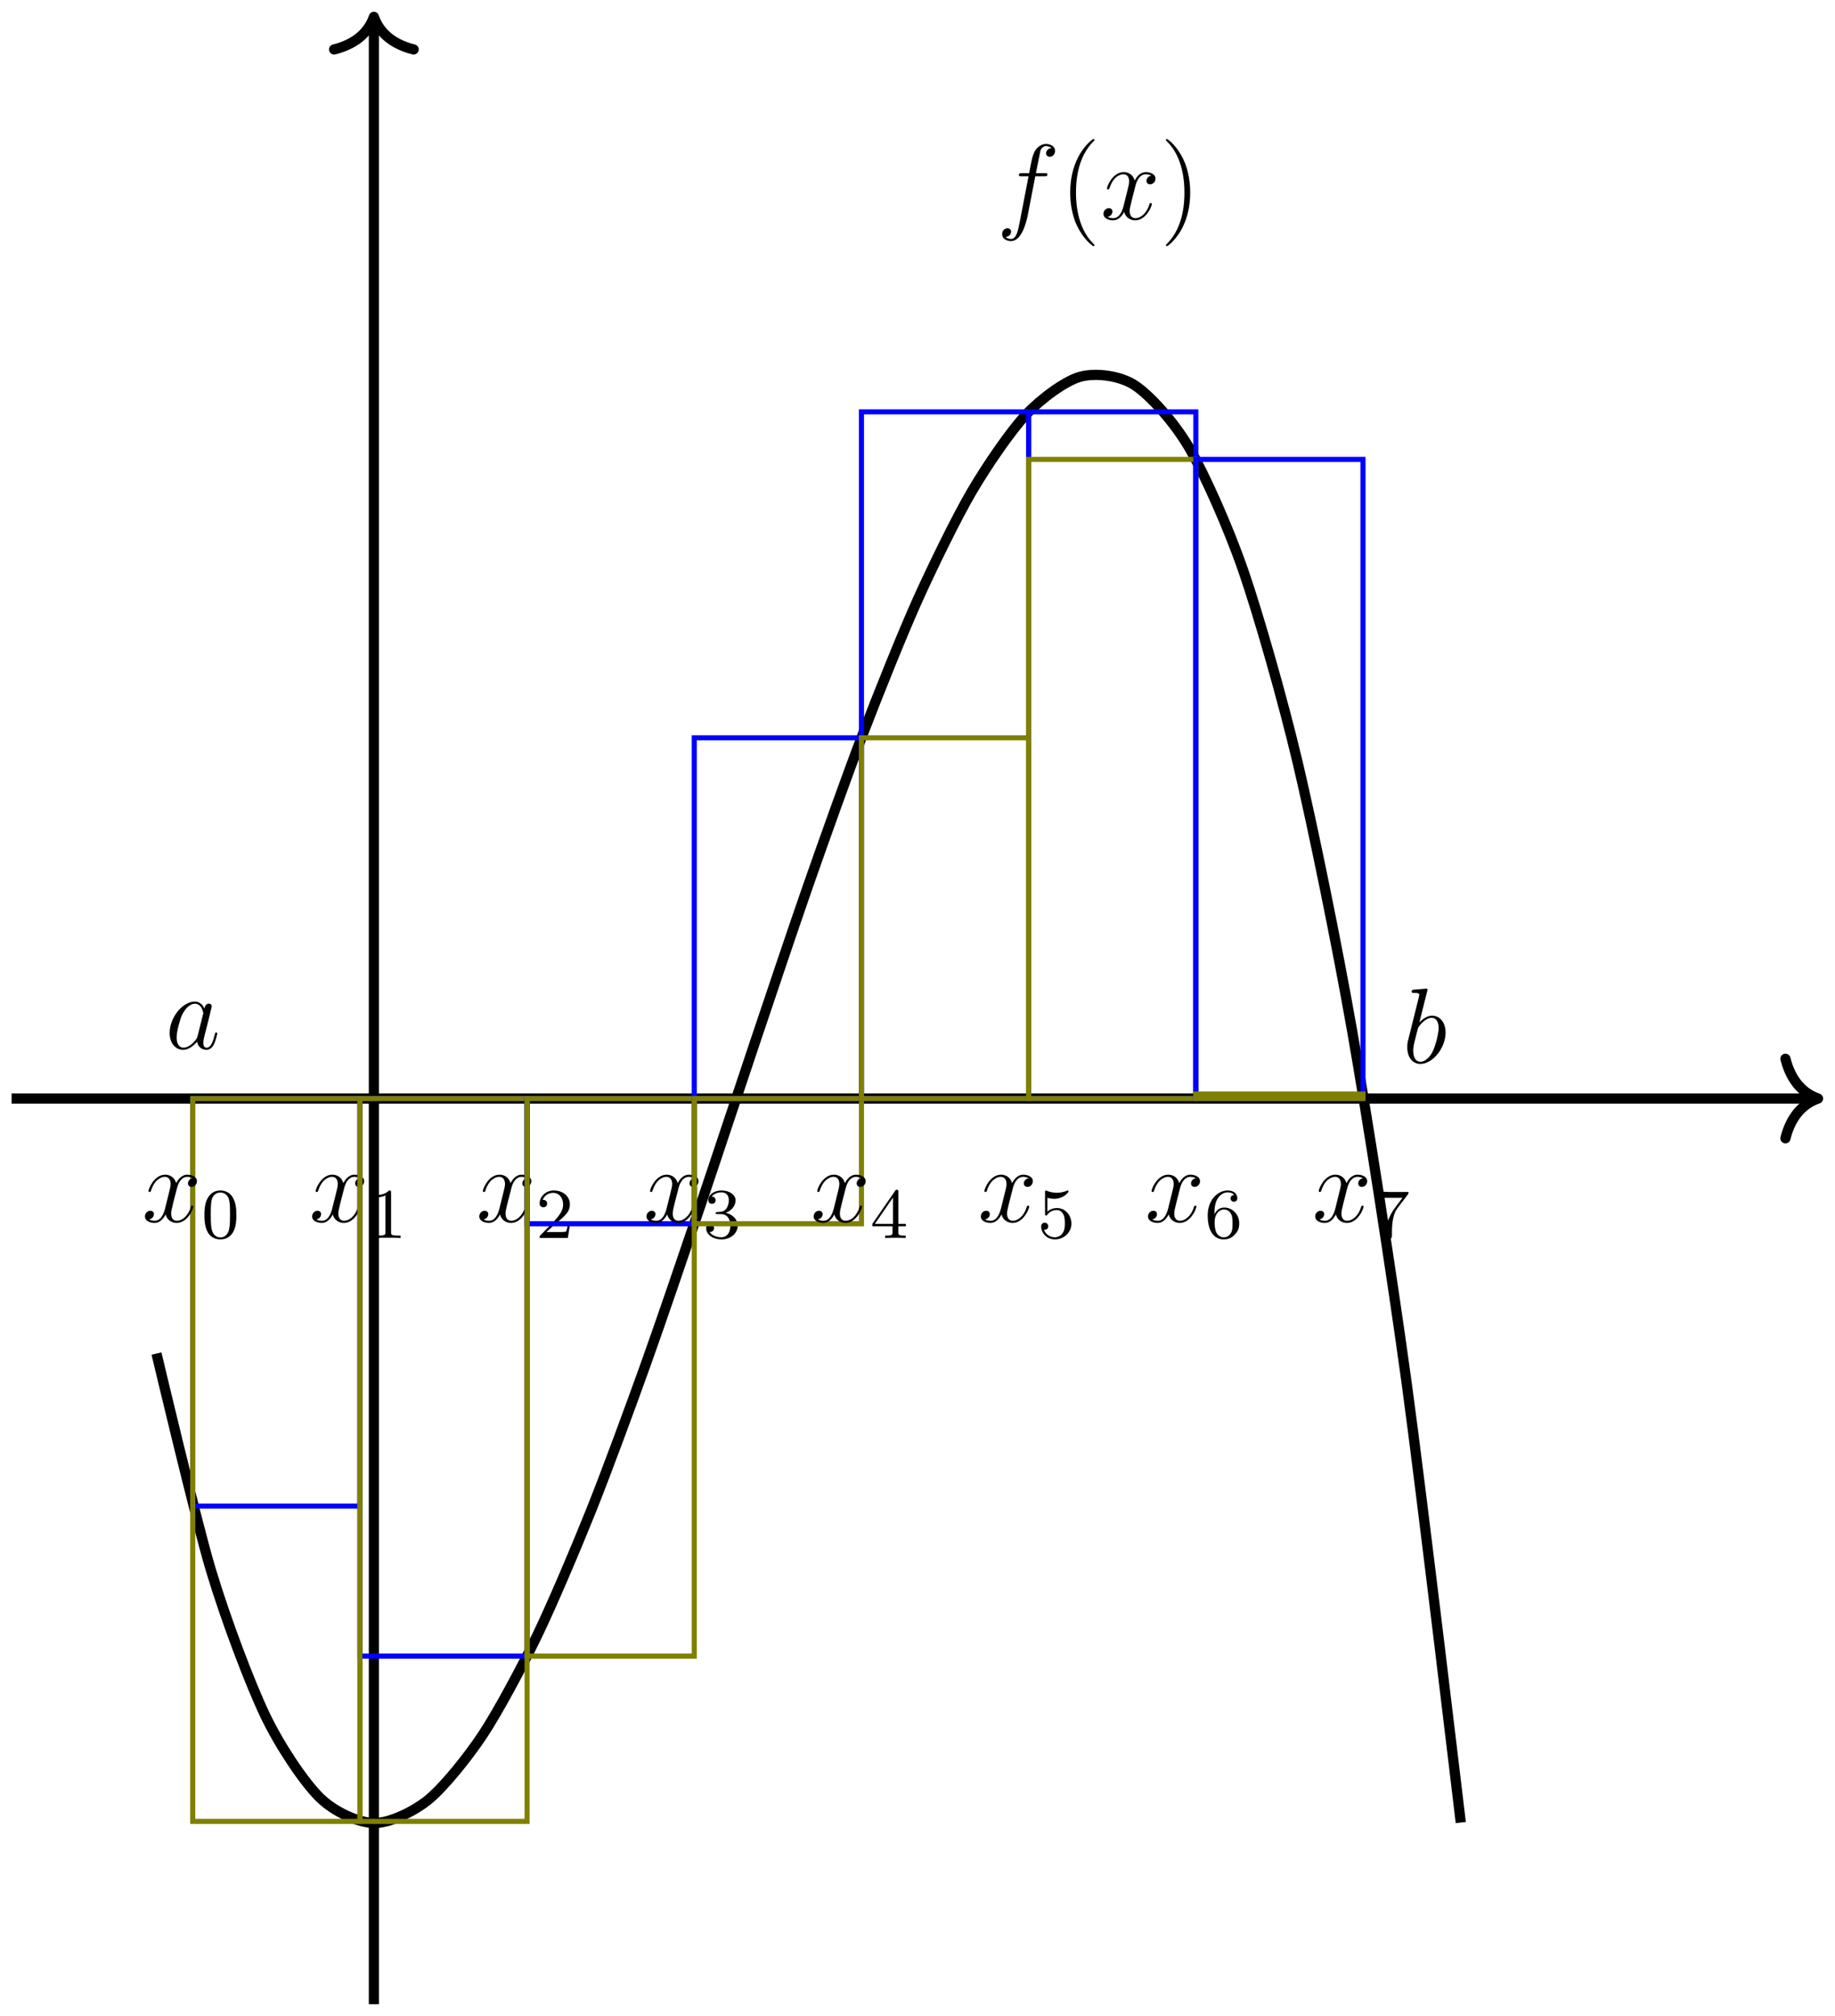 <?xml version='1.0' encoding='UTF-8'?>
<!-- This file was generated by dvisvgm 3.0.3 -->
<svg version='1.1' xmlns='http://www.w3.org/2000/svg' xmlns:xlink='http://www.w3.org/1999/xlink' width='239.215pt' height='262.837pt' viewBox='-.5 -157.202 143.529 157.702'>
<defs>
<path id='g4-40' d='M3.885 2.905C3.885 2.869 3.885 2.845 3.682 2.642C2.487 1.435 1.817-.538 1.817-2.977C1.817-5.296 2.379-7.293 3.766-8.703C3.885-8.811 3.885-8.835 3.885-8.871C3.885-8.942 3.826-8.966 3.778-8.966C3.622-8.966 2.642-8.106 2.056-6.934C1.447-5.727 1.172-4.447 1.172-2.977C1.172-1.913 1.339-.49 1.961 .789C2.666 2.224 3.646 3.001 3.778 3.001C3.826 3.001 3.885 2.977 3.885 2.905Z'/>
<path id='g4-41' d='M3.371-2.977C3.371-3.885 3.252-5.368 2.582-6.755C1.877-8.189 .897-8.966 .765-8.966C.717-8.966 .658-8.942 .658-8.871C.658-8.835 .658-8.811 .861-8.608C2.056-7.4 2.726-5.428 2.726-2.989C2.726-.669 2.164 1.327 .777 2.738C.658 2.845 .658 2.869 .658 2.905C.658 2.977 .717 3.001 .765 3.001C.921 3.001 1.901 2.14 2.487 .968C3.096-.251 3.371-1.542 3.371-2.977Z'/>
<path id='g3-48' d='M3.897-2.542C3.897-3.395 3.81-3.913 3.547-4.423C3.196-5.125 2.55-5.3 2.112-5.3C1.108-5.3 .741-4.551 .63-4.328C.343-3.746 .327-2.957 .327-2.542C.327-2.016 .351-1.211 .733-.574C1.1 .016 1.69 .167 2.112 .167C2.495 .167 3.18 .048 3.579-.741C3.873-1.315 3.897-2.024 3.897-2.542ZM3.188-2.638C3.188-2.168 3.188-1.451 3.092-1.004C2.925-.167 2.375-.056 2.112-.056C1.841-.056 1.291-.183 1.124-1.02C1.036-1.474 1.036-2.224 1.036-2.638C1.036-3.188 1.036-3.746 1.124-4.184C1.291-4.997 1.913-5.077 2.112-5.077C2.383-5.077 2.933-4.941 3.092-4.216C3.188-3.778 3.188-3.18 3.188-2.638Z'/>
<path id='g3-49' d='M3.563 0V-.263H3.284C2.527-.263 2.503-.359 2.503-.654V-5.077C2.503-5.292 2.487-5.3 2.271-5.3C1.945-4.981 1.522-4.79 .765-4.79V-4.527C.98-4.527 1.411-4.527 1.873-4.742V-.654C1.873-.359 1.849-.263 1.092-.263H.813V0C1.14-.024 1.825-.024 2.184-.024S3.236-.024 3.563 0Z'/>
<path id='g3-50' d='M3.802-1.427H3.555C3.531-1.267 3.467-.869 3.371-.717C3.324-.654 2.718-.654 2.59-.654H1.172L2.248-1.626C2.375-1.745 2.71-2.008 2.837-2.12C3.332-2.574 3.802-3.013 3.802-3.738C3.802-4.686 3.005-5.3 2.008-5.3C1.052-5.3 .422-4.575 .422-3.866C.422-3.475 .733-3.419 .845-3.419C1.012-3.419 1.259-3.539 1.259-3.842C1.259-4.256 .861-4.256 .765-4.256C.996-4.838 1.53-5.037 1.921-5.037C2.662-5.037 3.045-4.407 3.045-3.738C3.045-2.909 2.463-2.303 1.522-1.339L.518-.303C.422-.215 .422-.199 .422 0H3.571L3.802-1.427Z'/>
<path id='g3-51' d='M3.873-1.363C3.873-2.024 3.347-2.63 2.534-2.805C3.164-3.029 3.634-3.571 3.634-4.208S2.917-5.3 2.088-5.3C1.235-5.3 .59-4.838 .59-4.232C.59-3.937 .789-3.81 .996-3.81C1.243-3.81 1.403-3.985 1.403-4.216C1.403-4.511 1.148-4.623 .972-4.631C1.307-5.069 1.921-5.093 2.064-5.093C2.271-5.093 2.877-5.029 2.877-4.208C2.877-3.65 2.646-3.316 2.534-3.188C2.295-2.941 2.112-2.925 1.626-2.893C1.474-2.885 1.411-2.877 1.411-2.774C1.411-2.662 1.482-2.662 1.618-2.662H2.016C2.646-2.662 3.045-2.2 3.045-1.363C3.045-.367 2.479-.072 2.056-.072C1.618-.072 1.02-.231 .741-.654C1.028-.654 1.227-.837 1.227-1.1C1.227-1.355 1.044-1.538 .789-1.538C.574-1.538 .351-1.403 .351-1.084C.351-.327 1.164 .167 2.072 .167C3.132 .167 3.873-.566 3.873-1.363Z'/>
<path id='g3-52' d='M3.985-1.307V-1.57H3.14V-5.157C3.14-5.316 3.14-5.38 2.973-5.38C2.869-5.38 2.861-5.372 2.782-5.26L.239-1.57V-1.307H2.487V-.646C2.487-.351 2.463-.263 1.849-.263H1.666V0L2.813-.024L3.961 0V-.263H3.778C3.164-.263 3.14-.351 3.14-.646V-1.307H3.985ZM2.542-1.57H.518L2.542-4.511V-1.57Z'/>
<path id='g3-53' d='M3.802-1.594C3.802-2.519 3.132-3.339 2.192-3.339C1.793-3.339 1.419-3.212 1.116-2.941V-4.479C1.219-4.447 1.538-4.368 1.873-4.368C2.869-4.368 3.475-5.069 3.475-5.189C3.475-5.276 3.419-5.3 3.379-5.3C3.379-5.3 3.347-5.3 3.276-5.26C2.965-5.141 2.598-5.045 2.168-5.045C1.698-5.045 1.307-5.165 1.06-5.26C.98-5.3 .956-5.3 .956-5.3C.853-5.3 .853-5.212 .853-5.069V-2.734C.853-2.59 .853-2.495 .98-2.495C1.044-2.495 1.068-2.527 1.108-2.59C1.203-2.71 1.506-3.116 2.184-3.116C2.63-3.116 2.845-2.75 2.917-2.598C3.053-2.311 3.068-1.945 3.068-1.634C3.068-1.339 3.061-.909 2.837-.558C2.686-.319 2.367-.072 1.945-.072C1.427-.072 .917-.399 .733-.917C.757-.909 .813-.909 .813-.909C1.036-.909 1.211-1.052 1.211-1.299C1.211-1.594 .98-1.698 .821-1.698C.677-1.698 .422-1.618 .422-1.275C.422-.558 1.044 .167 1.961 .167C2.957 .167 3.802-.606 3.802-1.594Z'/>
<path id='g3-54' d='M3.873-1.618C3.873-2.662 3.084-3.395 2.2-3.395C1.626-3.395 1.283-3.029 1.1-2.638C1.1-3.3 1.156-3.881 1.443-4.368C1.682-4.766 2.088-5.093 2.59-5.093C2.75-5.093 3.116-5.069 3.3-4.79C2.941-4.774 2.909-4.503 2.909-4.415C2.909-4.176 3.092-4.041 3.284-4.041C3.427-4.041 3.658-4.129 3.658-4.431C3.658-4.91 3.3-5.3 2.582-5.3C1.474-5.3 .351-4.248 .351-2.527C.351-.367 1.355 .167 2.128 .167C2.511 .167 2.925 .064 3.284-.279C3.602-.59 3.873-.925 3.873-1.618ZM3.124-1.626C3.124-1.219 3.124-.869 2.965-.582C2.758-.215 2.479-.072 2.128-.072C1.706-.072 1.443-.367 1.323-.59C1.14-.948 1.124-1.49 1.124-1.793C1.124-2.582 1.554-3.172 2.168-3.172C2.566-3.172 2.805-2.965 2.957-2.686C3.124-2.391 3.124-2.032 3.124-1.626Z'/>
<path id='g3-55' d='M4.105-5.133H2.08C1.881-5.133 1.634-5.141 1.435-5.157C1.02-5.189 1.012-5.26 .988-5.388H.741L.47-3.706H.717C.733-3.826 .821-4.376 .933-4.439C1.02-4.479 1.618-4.479 1.737-4.479H3.427L2.606-3.379C1.698-2.168 1.506-.909 1.506-.279C1.506-.199 1.506 .167 1.881 .167S2.256-.191 2.256-.287V-.669C2.256-1.817 2.447-2.758 2.837-3.276L4.033-4.854C4.105-4.941 4.105-4.957 4.105-5.133Z'/>
<path id='g2-97' d='M3.599-1.423C3.539-1.219 3.539-1.196 3.371-.968C3.108-.634 2.582-.12 2.02-.12C1.53-.12 1.255-.562 1.255-1.267C1.255-1.925 1.626-3.264 1.853-3.766C2.26-4.603 2.821-5.033 3.288-5.033C4.077-5.033 4.232-4.053 4.232-3.957C4.232-3.957 4.196-3.79 4.184-3.766L3.599-1.423ZM5.798-1.71C5.798-1.769 5.75-1.817 5.679-1.817C5.571-1.817 5.559-1.757 5.511-1.578C5.332-.873 5.105-.12 4.615-.12C4.268-.12 4.244-.43 4.244-.669C4.244-.944 4.28-1.076 4.388-1.542L4.627-2.451C5.069-4.244 5.177-4.674 5.177-4.746C5.177-4.914 5.045-5.045 4.866-5.045C4.483-5.045 4.388-4.627 4.364-4.483C4.232-4.794 3.909-5.272 3.288-5.272C1.937-5.272 .478-3.527 .478-1.757C.478-.574 1.172 .12 1.985 .12C2.642 .12 3.204-.395 3.539-.789C3.658-.084 4.22 .12 4.579 .12S5.224-.096 5.44-.526C5.631-.933 5.798-1.662 5.798-1.71Z'/>
<path id='g2-98' d='M4.818-3.395C4.818-4.495 4.196-5.272 3.3-5.272C2.678-5.272 2.116-4.758 1.889-4.519L2.762-7.998C2.774-8.046 2.798-8.118 2.798-8.177C2.798-8.297 2.654-8.297 2.654-8.297L1.997-8.237C1.793-8.225 1.614-8.201 1.399-8.189C1.112-8.165 1.028-8.153 1.028-7.938C1.028-7.819 1.148-7.819 1.267-7.819C1.877-7.819 1.877-7.711 1.877-7.592C1.877-7.508 1.781-7.161 1.733-6.946L1.447-5.798L.598-2.391C.538-2.092 .538-1.889 .538-1.733C.538-.514 1.219 .12 1.997 .12C3.383 .12 4.818-1.662 4.818-3.395ZM3.407-1.339C3.108-.693 2.558-.12 2.008-.12C1.626-.12 1.207-.406 1.207-1.339C1.207-1.733 1.243-1.961 1.459-2.798L1.733-3.873C1.757-3.969 2.463-5.033 3.276-5.033C3.802-5.033 4.041-4.507 4.041-3.885C4.041-3.312 3.706-1.961 3.407-1.339Z'/>
<path id='g2-102' d='M6.528-7.639C6.528-8.141 6.025-8.416 5.499-8.416C4.985-8.416 4.483-8.034 4.244-7.568C4.029-7.149 3.909-6.719 3.634-5.153H2.833C2.606-5.153 2.487-5.153 2.487-4.937C2.487-4.806 2.558-4.806 2.798-4.806H3.563L2.582 .287C2.379 1.327 2.2 2.2 1.602 2.2C1.566 2.2 1.219 2.2 1.004 1.973C1.614 1.925 1.614 1.387 1.614 1.387C1.614 1.148 1.435 1.004 1.207 1.004C.968 1.004 .61 1.207 .61 1.662C.61 2.176 1.136 2.439 1.602 2.439C2.821 2.439 3.324 .251 3.455-.347L4.316-4.806H5.332C5.571-4.806 5.667-4.806 5.667-5.033C5.667-5.153 5.571-5.153 5.356-5.153H4.388L4.878-7.615C4.949-7.902 5.2-8.177 5.511-8.177C5.762-8.177 6.013-8.07 6.133-7.962C5.667-7.914 5.523-7.568 5.523-7.364C5.523-7.125 5.703-6.982 5.93-6.982C6.169-6.982 6.528-7.185 6.528-7.639Z'/>
<path id='g2-120' d='M5.738-1.71C5.738-1.769 5.691-1.817 5.619-1.817C5.511-1.817 5.499-1.757 5.464-1.662C5.141-.61 4.447-.12 3.909-.12C3.491-.12 3.264-.43 3.264-.921C3.264-1.184 3.312-1.375 3.503-2.164L3.921-3.79C4.101-4.507 4.507-5.033 5.057-5.033C5.057-5.033 5.416-5.033 5.667-4.878C5.284-4.806 5.141-4.519 5.141-4.292C5.141-4.005 5.368-3.909 5.535-3.909C5.894-3.909 6.145-4.22 6.145-4.543C6.145-5.045 5.571-5.272 5.069-5.272C4.34-5.272 3.933-4.555 3.826-4.328C3.551-5.224 2.809-5.272 2.594-5.272C1.375-5.272 .729-3.706 .729-3.443C.729-3.395 .777-3.335 .861-3.335C.956-3.335 .98-3.407 1.004-3.455C1.411-4.782 2.212-5.033 2.558-5.033C3.096-5.033 3.204-4.531 3.204-4.244C3.204-3.981 3.132-3.706 2.989-3.132L2.582-1.494C2.403-.777 2.056-.12 1.423-.12C1.363-.12 1.064-.12 .813-.275C1.243-.359 1.339-.717 1.339-.861C1.339-1.1 1.16-1.243 .933-1.243C.646-1.243 .335-.992 .335-.61C.335-.108 .897 .12 1.411 .12C1.985 .12 2.391-.335 2.642-.825C2.833-.12 3.431 .12 3.873 .12C5.093 .12 5.738-1.447 5.738-1.71Z'/>
</defs>
<g id='page5'>
<g stroke-miterlimit='10' transform='matrix(.996 0 0 -.996 28.745 -71.265)' fill='#000' stroke='#000' stroke-width='0.4'>
<g stroke-width='0.8'>
<path d='M-28.453 0H113.011' fill='none'/>
<g transform='translate(113.411)' stroke-dasharray='none' stroke-dashoffset='0.0' stroke-linecap='round' stroke-linejoin='round'>
 <path d='M-2.56 3.123C-2.092 1.249-1.05 .364 0 0C-1.05-.364-2.092-1.249-2.56-3.123' fill='none'/>
 </g>
</g>
<g stroke-width='0.8'>
<path d='M0-71.132V84.558' fill='none'/>
<g transform='matrix(0 1 -1 0 0 84.958)' stroke-dasharray='none' stroke-dashoffset='0.0' stroke-linecap='round' stroke-linejoin='round'>
 <path d='M-2.56 3.123C-2.092 1.249-1.05 .364 0 0C-1.05-.364-2.092-1.249-2.56-3.123' fill='none'/>
 </g>
</g>
<g stroke-width='0.8'>
<path d='M-17.072-20.031C-17.072-20.031-13.988-33.084-12.804-37.027C-11.62-40.971-9.721-45.976-8.536-48.455C-7.352-50.933-5.453-53.716-4.269-54.888S-1.185-56.879-.001-56.905C1.183-56.932 3.083-56.041 4.267-55.082C5.451-54.123 7.35-51.779 8.535-49.994C9.719-48.209 11.618-44.668 12.802-42.216C13.987-39.765 15.886-35.284 17.07-32.327C18.254-29.369 20.154-24.204 21.338-20.9C22.522-17.596 24.421-12.004 25.606-8.513C26.79-5.023 28.689 .741 29.873 4.258S32.957 13.454 34.141 16.838S37.224 25.558 38.409 28.649C39.593 31.741 41.492 36.479 42.676 39.117C43.861 41.755 45.76 45.639 46.944 47.664C48.129 49.69 50.028 52.463 51.212 53.716C52.396 54.969 54.295 56.375 55.48 56.695C56.664 57.016 58.563 56.798 59.747 56.026S62.831 53.156 64.015 51.132C65.199 49.108 67.099 44.874 68.283 41.438C69.467 38.002 71.366 31.376 72.551 26.368C73.735 21.36 75.634 12.084 76.818 5.344C78.003-1.396 79.902-13.577 81.086-22.208C82.27-30.84 85.354-56.866 85.354-56.866' fill='none'/>
</g>
<g transform='matrix(.703 0 0 -.703 -36.582 -46.19)' stroke='none' fill='#000'>
<use x='28.745' y='-71.265' xlink:href='#g2-97'/>
</g>
<g transform='matrix(.703 0 0 -.703 60.567 -47.298)' stroke='none' fill='#000'>
<use x='28.745' y='-71.265' xlink:href='#g2-98'/>
</g>
<g transform='matrix(.703 0 0 -.703 28.698 18.96)' stroke='none' fill='#000'>
<use x='28.745' y='-71.265' xlink:href='#g2-102'/>
<use x='35.791' y='-71.265' xlink:href='#g4-40'/>
<use x='40.344' y='-71.265' xlink:href='#g2-120'/>
<use x='46.996' y='-71.265' xlink:href='#g4-41'/>
</g>
<g fill='#00f' stroke='#00f'>
<path d='M-14.226 0V-32.009H-1.098V0Z' fill='none'/>
</g>
<g fill='#808000' stroke='#808000'>
<path d='M-14.226 0V-56.777H-1.098V0Z' fill='none'/>
</g>
<g transform='matrix(.703 0 0 -.703 -25.294 -59.787)' stroke='none' fill='#000'>
<use x='28.745' y='-71.265' xlink:href='#g2-120'/>
<use x='35.397' y='-69.471' xlink:href='#g3-49'/>
</g>
<g fill='#00f' stroke='#00f'>
<path d='M-1.098 0V-43.794H12.031V0Z' fill='none'/>
</g>
<g fill='#808000' stroke='#808000'>
<path d='M-1.098 0V-56.777H12.031V0Z' fill='none'/>
</g>
<g transform='matrix(.703 0 0 -.703 -12.165 -59.787)' stroke='none' fill='#000'>
<use x='28.745' y='-71.265' xlink:href='#g2-120'/>
<use x='35.397' y='-69.471' xlink:href='#g3-50'/>
</g>
<g fill='#00f' stroke='#00f'>
<path d='M12.031 0V-9.834H25.16V0Z' fill='none'/>
</g>
<g fill='#808000' stroke='#808000'>
<path d='M12.031 0V-43.794H25.16V0Z' fill='none'/>
</g>
<g transform='matrix(.703 0 0 -.703 .964 -59.787)' stroke='none' fill='#000'>
<use x='28.745' y='-71.265' xlink:href='#g2-120'/>
<use x='35.397' y='-69.471' xlink:href='#g3-51'/>
</g>
<g fill='#00f' stroke='#00f'>
<path d='M25.16 0V28.333H38.289V0Z' fill='none'/>
</g>
<g fill='#808000' stroke='#808000'>
<path d='M25.16 0V-9.834H38.289V0Z' fill='none'/>
</g>
<g transform='matrix(.703 0 0 -.703 14.093 -59.787)' stroke='none' fill='#000'>
<use x='28.745' y='-71.265' xlink:href='#g2-120'/>
<use x='35.397' y='-69.471' xlink:href='#g3-52'/>
</g>
<g fill='#00f' stroke='#00f'>
<path d='M38.289 0V53.935H51.418V0Z' fill='none'/>
</g>
<g fill='#808000' stroke='#808000'>
<path d='M38.289 0V28.333H51.418V0Z' fill='none'/>
</g>
<g transform='matrix(.703 0 0 -.703 27.221 -59.787)' stroke='none' fill='#000'>
<use x='28.745' y='-71.265' xlink:href='#g2-120'/>
<use x='35.397' y='-69.471' xlink:href='#g3-53'/>
</g>
<g fill='#00f' stroke='#00f'>
<path d='M51.418 0V53.935H64.547V0Z' fill='none'/>
</g>
<g fill='#808000' stroke='#808000'>
<path d='M51.418 0V50.199H64.547V0Z' fill='none'/>
</g>
<g transform='matrix(.703 0 0 -.703 40.35 -59.787)' stroke='none' fill='#000'>
<use x='28.745' y='-71.265' xlink:href='#g2-120'/>
<use x='35.397' y='-69.471' xlink:href='#g3-54'/>
</g>
<g fill='#00f' stroke='#00f'>
<path d='M64.547 0V50.199H77.675V0Z' fill='none'/>
</g>
<g fill='#808000' stroke='#808000'>
<path d='M64.547 0V.353H77.675V0Z' fill='none'/>
</g>
<g transform='matrix(.703 0 0 -.703 53.479 -59.787)' stroke='none' fill='#000'>
<use x='28.745' y='-71.265' xlink:href='#g2-120'/>
<use x='35.397' y='-69.471' xlink:href='#g3-55'/>
</g>
<g transform='matrix(.703 0 0 -.703 -38.423 -59.787)' stroke='none' fill='#000'>
<use x='28.745' y='-71.265' xlink:href='#g2-120'/>
<use x='35.397' y='-69.471' xlink:href='#g3-48'/>
</g>
</g>
</g>
</svg>